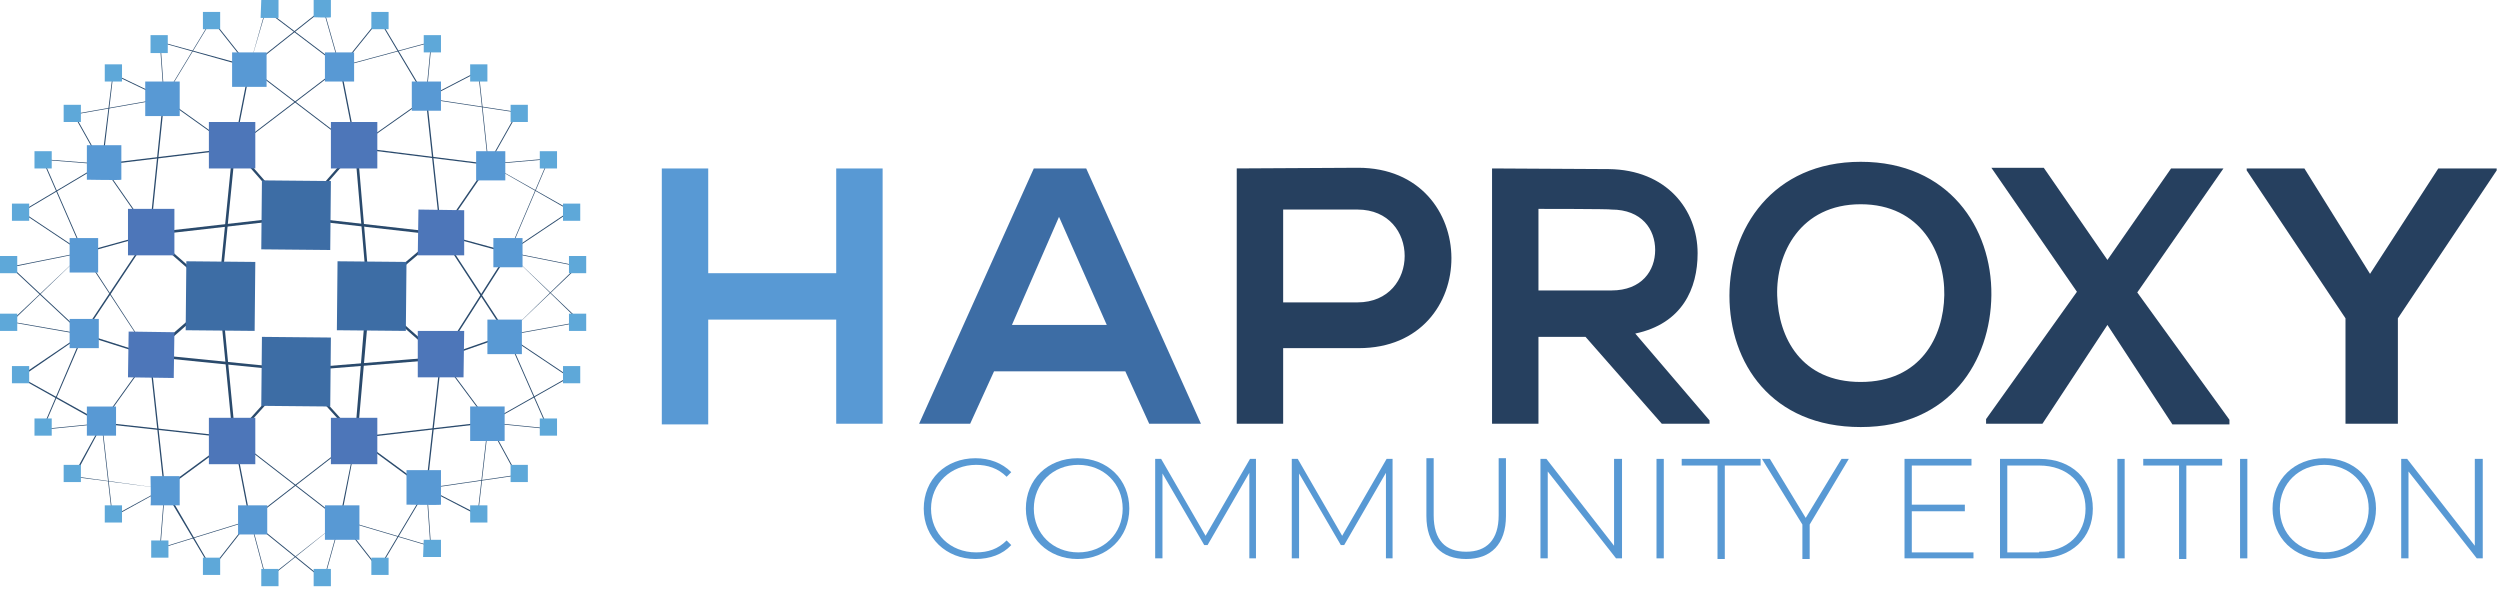 <?xml version="1.0" encoding="utf-8"?>
<svg version="1.1" id="Layer_1" xmlns="http://www.w3.org/2000/svg" xmlns:xlink="http://www.w3.org/1999/xlink" x="0px" y="0px"
	 viewBox="0 0 377 89" style="enable-background:new 0 0 377 89;" xml:space="preserve">
<style type="text/css">
	.st0{fill:#5899D4;}
	.st1{fill:#3D6DA5;}
	.st2{fill:#26405F;}
	.st3{fill:#2A4A6C;}
	.st4{fill:#4D76B9;}
	.st5{fill:#5EA8D9;}
</style>
<path class="st0" d="M126.1,63.9V48.2h-19.3v15.8h-7V25.4h7v15.8h19.3V25.4h7v38.5C133.1,63.9,126.1,63.9,126.1,63.9z"/>
<path class="st1" d="M169.7,56h-19.8l-3.6,7.9h-7.7l17.3-38.5h7.9l17.3,38.5h-7.8L169.7,56z M159.7,32.7L152.6,49h14.3L159.7,32.7
	L159.7,32.7z"/>
<path class="st2" d="M204.9,52.5h-11.4v11.4h-7V25.4l18.3-0.1C223.5,25.3,223.6,52.5,204.9,52.5 M193.5,45.6h11.2c9.5,0,9.5-14,0-14
	h-11.2L193.5,45.6z M257.8,63.9h-7.2l-11.5-13.1H232v13.1h-7V25.4l17.6,0.1c8.7,0.1,13.4,6.1,13.4,12.7c0,5.3-2.3,10.6-9.4,12.1
	l11.2,13.1L257.8,63.9L257.8,63.9z M232,31.5v12.3h11c4.6,0,6.6-3,6.6-6.1s-2-6.1-6.6-6.1C243,31.5,232,31.5,232,31.5z M300.3,44.5
	c-0.1,9.9-6.2,19.9-19.7,19.9s-19.8-9.7-19.8-19.8s6.5-20.2,19.8-20.2S300.4,34.4,300.3,44.5z M268,44.6c0.2,6.3,3.6,13,12.6,13
	s12.5-6.8,12.6-13.1s-3.5-13.7-12.6-13.7S267.8,38.2,268,44.6z"/>
<path class="st2" d="M327.4,25.4h7.9v0l-13,18.7l13.9,19.2v0.7h-8.6L317.8,49L308,63.9h-8.5v-0.7L313.2,44l-12.9-18.7v0h7.9
	l9.6,13.9L327.4,25.4z M357.4,41.3l10.3-15.9h8.8v0.3L361.6,48v15.9h-7.9V48l-14.9-22.3v-0.3h8.7L357.4,41.3z"/>
<path class="st3" d="M35.2,22.4l0.3-0.2l9.2,10.5l-0.3,0.2C44.4,32.9,35.2,22.4,35.2,22.4z"/>
<path class="st3" d="M15.4,24.7l7.3,10.5l-0.1,0.1l-7.3-10.5C15.3,24.8,15.4,24.7,15.4,24.7z M44.4,32.7l9.2-10.5l0.3,0.2l-9.2,10.5
	L44.4,32.7z M55.5,44.3l10.9-9.2l0.2,0.3l-10.9,9.2L55.5,44.3L55.5,44.3z"/>
<path class="st3" d="M55.7,44.3l10.9,9.6l-0.2,0.3l-10.9-9.6C55.5,44.6,55.7,44.3,55.7,44.3z M44.4,55.9l0.3-0.2l9.2,10.2l-0.3,0.2
	L44.4,55.9L44.4,55.9z"/>
<path class="st3" d="M35.2,65.9l9.2-10.2l0.3,0.2l-9.2,10.2L35.2,65.9L35.2,65.9z M22.5,53.4L33,44.3l0.2,0.3l-10.5,9.2L22.5,53.4
	L22.5,53.4z"/>
<path class="st3" d="M22.5,35.4l0.2-0.3l10.5,9.2L33,44.6C33,44.6,22.5,35.4,22.5,35.4z"/>
<path class="st3" d="M44.5,33l-21.9,2.5l0-0.4l21.9-2.5L44.5,33z"/>
<path class="st3" d="M44.5,32.6l22,2.5l0,0.4l-22-2.5L44.5,32.6z"/>
<path class="st3" d="M55.4,44.5l-1.9-22.2l0.4,0l1.9,22.2C55.8,44.4,55.4,44.5,55.4,44.5z"/>
<path class="st3" d="M55.8,44.5L53.9,66l-0.4,0l1.8-21.6L55.8,44.5z"/>
<path class="st3" d="M66.5,54.2l-22,1.8l0-0.4l22-1.8L66.5,54.2z"/>
<path class="st3" d="M22.6,53.8l0-0.4l21.9,2.2l0,0.4L22.6,53.8L22.6,53.8z"/>
<path class="st3" d="M35.1,66L33,44.4l0.4,0L35.5,66L35.1,66z"/>
<path class="st3" d="M35.5,22.3l-2.2,22.1l-0.4,0l2.2-22.1C35.1,22.3,35.5,22.3,35.5,22.3z M12.6,38l10.1-2.8l0,0.2l-10.1,2.8
	C12.6,38.2,12.5,38,12.6,38z"/>
<path class="st3" d="M24.7,14.9l0.1-0.1l10.5,7.5l-0.1,0.1C35.2,22.4,24.7,14.9,24.7,14.9z"/>
<path class="st3" d="M35.2,22.3l2.4-12.2l0.2,0l-2.4,12.2L35.2,22.3z"/>
<path class="st3" d="M37.6,10.2l0.1-0.1l16,12.2l-0.1,0.1L37.6,10.2z"/>
<path class="st3" d="M51.4,10.1l2.4,12.2l-0.2,0l-2.4-12.2C51.2,10.1,51.4,10.1,51.4,10.1z"/>
<path class="st3" d="M64.3,14.9l-10.5,7.4l-0.1-0.1l10.5-7.4L64.3,14.9z"/>
<path class="st3" d="M73.7,24.9l-20-2.5l0-0.2l19.9,2.5L73.7,24.9z"/>
<path class="st3" d="M66.4,35.2l7.2-10.5l0.2,0.1l-7.2,10.5L66.4,35.2z"/>
<path class="st3" d="M66.5,35.2L76.8,38l-0.1,0.2l-10.2-2.8L66.5,35.2z"/>
<path class="st3" d="M66.6,35.2l10,15.3l-0.2,0.1l-10-15.3L66.6,35.2z M51.4,10.2l-16,12.2l-0.1-0.1l16-12.2
	C51.3,10,51.4,10.2,51.4,10.2z"/>
<path class="st3" d="M66.4,35.3l-2.2-20.4l0.2,0l2.2,20.4L66.4,35.3z M66.4,53.9l10-3.5l0.1,0.2l-10,3.5L66.4,53.9z"/>
<path class="st3" d="M66.4,54L76.6,38l0.2,0.1L66.6,54.1L66.4,54z"/>
<path class="st3" d="M66.6,54l7.2,9.7l-0.1,0.1l-7.2-9.7L66.6,54z"/>
<path class="st3" d="M64.2,73.7L66.4,54l0.2,0l-2.2,19.7L64.2,73.7L64.2,73.7z"/>
<path class="st3" d="M53.8,65.9l10.5,7.7l-0.1,0.2l-10.5-7.7C53.7,66.1,53.8,65.9,53.8,65.9z"/>
<path class="st3" d="M53.8,65.9l19.9-2.3l0,0.2l-19.9,2.3L53.8,65.9z"/>
<path class="st3" d="M53.8,66l-2.4,12.4l-0.2,0L53.7,66L53.8,66z"/>
<path class="st3" d="M53.8,66.1l-16,12.4l-0.1-0.1l16-12.4L53.8,66.1z"/>
<path class="st3" d="M35.4,66l2.4,12.4l-0.2,0L35.2,66L35.4,66z"/>
<path class="st3" d="M35.3,66.1l0.1-0.1l16,12.4l-0.1,0.1C51.3,78.5,35.3,66.1,35.3,66.1z"/>
<path class="st3" d="M35.4,66.1l-10.5,7.7l-0.1-0.2l10.5-7.7L35.4,66.1z"/>
<path class="st3" d="M35.3,66.1l-19.9-2.2l0-0.2l19.9,2.2L35.3,66.1z"/>
<path class="st3" d="M22.7,53.6l-7.3,10.2l-0.1-0.1l7.3-10.2L22.7,53.6z"/>
<path class="st3" d="M22.5,53.6l0.2,0l2.2,20.1l-0.2,0C24.7,73.7,22.5,53.6,22.5,53.6z"/>
<path class="st3" d="M22.6,53.7l-10.1-3.2l0.1-0.2l10.1,3.2L22.6,53.7z"/>
<path class="st3" d="M22.7,35.3L12.6,50.5l-0.2-0.1l10.1-15.2C22.6,35.2,22.7,35.3,22.7,35.3z"/>
<path class="st3" d="M22.6,53.6L12.5,38.2l0.1-0.1l10.1,15.5L22.6,53.6z M24.8,14.9l-2.1,20.4l-0.2,0l2.1-20.4
	C24.7,14.8,24.8,14.9,24.8,14.9z"/>
<path class="st3" d="M15.4,24.7l19.9-2.4l0,0.2l-19.9,2.4L15.4,24.7L15.4,24.7z M17,11.2l0.1-0.1l7.7,3.7l-0.1,0.1L17,11.2L17,11.2z
	"/>
<path class="st3" d="M24.1,6.4l0.1,0l0.6,8.5l-0.1,0L24.1,6.4L24.1,6.4z"/>
<path class="st3" d="M37.7,10.2L24.2,6.4l0-0.1L37.7,10L37.7,10.2z"/>
<path class="st3" d="M31.9,3L32,2.9l5.7,7.2l-0.1,0.1L31.9,3z"/>
<path class="st3" d="M37.6,10.1l2.4-8.5l0.1,0l-2.5,8.5C37.8,10.1,37.6,10.1,37.6,10.1z M24.7,14.8l7.2-11.9L32,2.9l-7.2,11.9
	C24.8,14.9,24.7,14.8,24.7,14.8z"/>
<path class="st3" d="M40.1,1.6l0.1-0.1L51.4,10l-0.1,0.1L40.1,1.6z"/>
<path class="st3" d="M51.2,10.1l-2.5-8.8l0.1,0l2.5,8.8L51.2,10.1z"/>
<path class="st3" d="M37.7,10l11.1-8.8l0.1,0.1l-11.1,8.8L37.7,10L37.7,10z M51.3,10.1l5.8-7.2L57.2,3l-5.8,7.2
	C51.4,10.1,51.3,10.1,51.3,10.1z"/>
<path class="st3" d="M57.1,2.9l0.1-0.1l7.1,11.9l-0.1,0.1C64.2,14.9,57.1,2.9,57.1,2.9z"/>
<path class="st3" d="M64.2,14.8l0.8-8.5l0.1,0l-0.8,8.5L64.2,14.8z"/>
<path class="st3" d="M51.3,10L65,6.3l0,0.1l-13.7,3.7C51.3,10.2,51.3,10,51.3,10z M64.2,14.8l7.9-4.1l0.1,0.1l-7.9,4.1L64.2,14.8z"
	/>
<path class="st3" d="M64.3,14.8l13.8,2.1l0,0.1l-13.8-2.1L64.3,14.8z"/>
<path class="st3" d="M73.6,24.7l4.4-7.8l0.1,0.1l-4.4,7.8L73.6,24.7z"/>
<path class="st3" d="M73.6,24.8l-1.5-14l0.1,0l1.5,14L73.6,24.8z"/>
<path class="st3" d="M73.7,24.7l9.1-0.8l0,0.1l-9.1,0.8L73.7,24.7z"/>
<path class="st3" d="M73.7,24.7l12.4,7l-0.1,0.1l-12.4-7.1C73.6,24.8,73.7,24.7,73.7,24.7z"/>
<path class="st3" d="M76.7,38.1l6-14.1l0.1,0l-6,14.1L76.7,38.1z"/>
<path class="st3" d="M76.7,38l9.4-6.3l0.1,0.1l-9.4,6.3C76.8,38.2,76.7,38,76.7,38z"/>
<path class="st3" d="M76.7,38l10.5,2.1l0,0.1l-10.5-2.1L76.7,38z"/>
<path class="st3" d="M76.4,50.5l10.7-10.4l0.1,0.1L76.4,50.5C76.5,50.6,76.4,50.5,76.4,50.5z"/>
<path class="st3" d="M76.5,50.5l11-2l0,0.1l-11,2L76.5,50.5L76.5,50.5z"/>
<path class="st3" d="M76.7,38.1L76.7,38.1l10.8,10.3l-0.1,0.1L76.7,38.1L76.7,38.1z M76.4,50.6l0.1-0.1l9.4,6.3l-0.1,0.1L76.4,50.6
	L76.4,50.6z"/>
<path class="st3" d="M73.6,63.7l12.2-6.9l0.1,0.1l-12.2,6.9L73.6,63.7z"/>
<path class="st3" d="M73.7,63.8l0-0.1l9,0.9l0,0.1L73.7,63.8z"/>
<path class="st3" d="M76.5,50.5l6.2,14.1l-0.1,0.1l-6.2-14.1C76.4,50.6,76.5,50.5,76.5,50.5z M73.6,63.8l0.1-0.1l4.3,7.9l-0.1,0.1
	L73.6,63.8L73.6,63.8z"/>
<path class="st3" d="M72,77.6l1.6-13.9l0.1,0l-1.6,13.9L72,77.6L72,77.6z"/>
<path class="st3" d="M64.3,73.7l0.1-0.1l7.8,4L72,77.7L64.3,73.7z"/>
<path class="st3" d="M64.4,73.7l0.6,8.7l-0.1,0l-0.6-8.7L64.4,73.7z"/>
<path class="st3" d="M64.3,73.6l13.7-2l0,0.1l-13.7,2C64.3,73.7,64.3,73.6,64.3,73.6z"/>
<path class="st3" d="M57.1,85.7l7.2-12.1l0.1,0.1l-7.2,12.1L57.1,85.7L57.1,85.7z"/>
<path class="st3" d="M51.4,78.4l5.8,7.4l-0.1,0.1l-5.8-7.4C51.3,78.5,51.4,78.4,51.4,78.4z"/>
<path class="st3" d="M51.4,78.3l13.5,4l0,0.1l-13.5-4L51.4,78.3z"/>
<path class="st3" d="M51.4,78.4l-2.5,9l-0.1,0l2.5-9C51.3,78.4,51.4,78.4,51.4,78.4z"/>
<path class="st3" d="M51.4,78.5l-11.2,9l-0.1-0.1L51.4,78.5C51.3,78.4,51.4,78.5,51.4,78.5z"/>
<path class="st3" d="M37.8,78.4l2.4,9l-0.1,0l-2.4-9L37.8,78.4z"/>
<path class="st3" d="M37.7,78.5l0.1-0.1l11.1,9l-0.1,0.1L37.7,78.5L37.7,78.5z"/>
<path class="st3" d="M31.9,85.7l5.8-7.4l0.1,0.1L32,85.8L31.9,85.7L31.9,85.7z"/>
<path class="st3" d="M24.9,73.6L32,85.8l-0.1,0.1l-7.2-12.1L24.9,73.6z"/>
<path class="st3" d="M37.8,78.5l-13.6,4.2l0-0.1l13.6-4.2L37.8,78.5z"/>
<path class="st3" d="M24.9,73.7l-0.7,8.9l-0.1,0l0.7-8.9L24.9,73.7z"/>
<path class="st3" d="M24.8,73.7L17,78l-0.1-0.1l7.9-4.3C24.8,73.6,24.8,73.7,24.8,73.7z"/>
<path class="st3" d="M15.4,63.8L17,77.9l-0.1,0l-1.6-14.1C15.3,63.8,15.5,63.8,15.4,63.8z"/>
<path class="st3" d="M24.8,73.7L11,71.9l0-0.1l13.8,1.9L24.8,73.7z"/>
<path class="st3" d="M11,71.8l4.4-8l0.1,0.1l-4.3,8C11.1,71.8,11,71.8,11,71.8z"/>
<path class="st3" d="M15.4,63.9l-9,0.9l0-0.1l9-0.9L15.4,63.9z"/>
<path class="st3" d="M15.3,63.9L3,57L3,56.8l12.4,6.9L15.3,63.9z"/>
<path class="st3" d="M2.9,56.8l9.6-6.5l0.1,0.1L3,57C3,57,2.9,56.8,2.9,56.8z"/>
<path class="st3" d="M12.5,50.5L1.7,48.6l0-0.1l10.9,1.9L12.5,50.5z"/>
<path class="st3" d="M12.6,50.5L6.5,64.7l-0.1-0.1l6.1-14.3C12.5,50.4,12.6,50.5,12.6,50.5z M12.6,38.1L1.7,48.6l-0.1-0.1L12.6,38.1
	C12.5,38.1,12.6,38.1,12.6,38.1z"/>
<path class="st3" d="M12.5,50.5L1.6,40.3l0.1-0.1l10.9,10.2L12.5,50.5z M12.5,38.2L3.2,32l0.1-0.1l9.3,6.2L12.5,38.2z"/>
<path class="st3" d="M1.6,40.2L12.6,38l0,0.1L1.7,40.3L1.6,40.2L1.6,40.2z"/>
<path class="st3" d="M12.5,38.1l-6.1-14l0.1-0.1l6.1,14C12.6,38.1,12.5,38.1,12.5,38.1z"/>
<path class="st3" d="M6.4,24.1l0-0.1l8.9,0.7l0,0.1L6.4,24.1z"/>
<path class="st3" d="M3.2,31.9l12.1-7.2l0.1,0.1L3.3,32L3.2,31.9L3.2,31.9z"/>
<path class="st3" d="M11.1,17.3l0.1-0.1l4.2,7.5l-0.1,0.1C15.3,24.8,11.1,17.3,11.1,17.3z"/>
<path class="st3" d="M15.3,24.8L17,11.1l0.1,0l-1.6,13.6L15.3,24.8z"/>
<path class="st3" d="M11.1,17.2l13.6-2.4l0,0.1l-13.6,2.4C11.2,17.4,11.1,17.2,11.1,17.2z"/>
<path class="st1" d="M39.4,37.6l0.1-10.4l10.4,0.1l-0.1,10.4L39.4,37.6z M28,49.8l0.1-10.4l10.4,0.1l-0.1,10.4L28,49.8z M39.4,61.2
	l0.1-10.4l10.4,0.1l-0.1,10.4L39.4,61.2z M50.8,49.8l0.1-10.4l10.4,0.1l-0.1,10.4L50.8,49.8z"/>
<path class="st4" d="M19.3,38.5l0-7l7,0l0,7L19.3,38.5C19.3,38.5,19.3,38.5,19.3,38.5z M31.5,25.4l0-7l7,0l0,7L31.5,25.4z
	 M49.9,25.4l0-7l7,0l0,7L49.9,25.4L49.9,25.4z M63,38.5l0.1-6.9l6.9,0.1L70,38.5C70,38.5,63,38.5,63,38.5z M63,56.9l0-7l7,0l-0.1,7
	C70,56.9,63,56.9,63,56.9z M49.9,70l0-7l7,0l0,7L49.9,70z M31.5,70l0-7l7,0l0,7L31.5,70L31.5,70z M19.3,56.9l0.1-6.9l6.9,0.1
	l-0.1,6.9L19.3,56.9z"/>
<path class="st0" d="M13.1,27.1l0-5.2l5.2,0l0,5.2C18.3,27.2,13.1,27.1,13.1,27.1z M21.9,17.5l0-5.2l5.2,0l0,5.2L21.9,17.5z
	 M35,13.1l0-5.2l5.2,0l0,5.2L35,13.1z M49,7.9l4.4,0l0,4.4l-4.4,0C49,12.3,49,7.9,49,7.9z M62.1,12.3l4.4,0l0,4.4l-4.4,0
	C62.1,16.7,62.1,12.3,62.1,12.3z M71.8,22.8l4.4,0l0,4.4l-4.4,0L71.8,22.8z M74.4,35.9l4.4,0l0,4.4l-4.4,0
	C74.4,40.3,74.4,35.9,74.4,35.9z M73.5,53.4l0-5.2l5.2,0l0,5.2L73.5,53.4z M70.9,66.5l0-5.2l5.2,0l0,5.2L70.9,66.5z M61.3,76.1
	l0-5.2l5.2,0l0,5.2C66.5,76.2,61.3,76.1,61.3,76.1z M49,81.4l0-5.2l5.2,0l0,5.2L49,81.4z M35.9,76.2l4.4,0l0,4.4l-4.4,0L35.9,76.2z
	 M22.7,71.8l4.4,0l0,4.4l-4.4,0C22.8,76.2,22.7,71.8,22.7,71.8z M13.1,61.3l4.4,0l0,4.4l-4.4,0C13.1,65.7,13.1,61.3,13.1,61.3z
	 M10.5,48.1l4.4,0l0,4.4l-4.4,0L10.5,48.1z M10.5,41.1l0-5.2l4.3,0l0,5.2L10.5,41.1z"/>
<path class="st5" d="M15.8,12.3l0-2.6l2.6,0l0,2.6C18.4,12.3,15.8,12.3,15.8,12.3z M9.6,18.4l0-2.6l2.6,0l0,2.6L9.6,18.4z M5.2,25.4
	l0-2.6l2.6,0l0,2.6L5.2,25.4z M1.8,33.3l0-2.6l2.6,0l0,2.6C4.4,33.3,1.8,33.3,1.8,33.3z M0,41.2l0-2.6l2.6,0l0,2.6L0,41.2z M0,49.9
	l0-2.6l2.6,0l0,2.6C2.6,49.9,0,49.9,0,49.9z M1.8,57.8l0-2.6l2.6,0l0,2.6C4.4,57.8,1.8,57.8,1.8,57.8z M5.2,65.7l0-2.6l2.6,0l0,2.6
	L5.2,65.7z M9.6,72.7l0-2.6l2.6,0l0,2.6L9.6,72.7z M15.8,78.8l0-2.6l2.6,0l0,2.6C18.4,78.8,15.8,78.8,15.8,78.8z M22.8,84.1l0-2.6
	l2.6,0l0,2.6L22.8,84.1z M30.6,86.7l0-2.6l2.6,0l0,2.6L30.6,86.7z M39.4,88.4l0-2.6l2.6,0l0,2.6L39.4,88.4z M47.3,85.8h2.6v2.6h-2.6
	V85.8z M56,86.7l0-2.6l2.6,0l0,2.6L56,86.7z M63.9,81.4l2.6,0l0,2.6l-2.7,0L63.9,81.4C63.9,81.4,63.9,81.4,63.9,81.4z M70.9,78.8
	l0-2.6l2.6,0l0,2.6L70.9,78.8z M77,72.7l0-2.6l2.6,0l0,2.6L77,72.7z M81.4,65.7l0-2.6l2.6,0l0,2.6L81.4,65.7z M84.9,57.8l0-2.6
	l2.6,0l0,2.6L84.9,57.8z M85.8,49.9l0-2.6l2.6,0l0,2.6L85.8,49.9z M85.8,41.2l0-2.6l2.6,0l0,2.6L85.8,41.2z M84.9,33.3l0-2.6l2.6,0
	l0,2.6L84.9,33.3z M81.4,25.4l0-2.6l2.6,0l0,2.6L81.4,25.4z M77,18.4l0-2.6l2.6,0l0,2.6L77,18.4z M70.9,12.3l0-2.6l2.6,0l0,2.6
	L70.9,12.3z M63.9,7.9l0-2.6l2.6,0l0,2.6C66.5,7.9,63.9,7.9,63.9,7.9z M56,4.4l0-2.6l2.6,0l0,2.6L56,4.4z M47.3,2.6l0-2.6h2.6l0,2.6
	C49.9,2.7,47.3,2.6,47.3,2.6z M39.4,0L42,0l0,2.7l-2.7,0L39.4,0C39.4,0,39.4,0,39.4,0z M30.6,4.4l0-2.6l2.6,0l0,2.6
	C33.2,4.4,30.6,4.4,30.6,4.4z M22.7,5.3l2.6,0l0,2.7l-2.6,0L22.7,5.3C22.7,5.3,22.7,5.3,22.7,5.3z"/>
<g>
	<path class="st0" d="M139.3,76.7c0-4.4,3.3-7.6,7.8-7.6c2.1,0,4,0.7,5.4,2.1l-0.7,0.7c-1.3-1.3-2.9-1.8-4.6-1.8
		c-3.8,0-6.8,2.8-6.8,6.6c0,3.8,2.9,6.6,6.8,6.6c1.8,0,3.3-0.5,4.6-1.8l0.7,0.7c-1.3,1.4-3.2,2.1-5.4,2.1
		C142.7,84.3,139.3,81.1,139.3,76.7z"/>
	<path class="st0" d="M154.7,76.7c0-4.4,3.3-7.6,7.8-7.6c4.5,0,7.8,3.2,7.8,7.6c0,4.4-3.4,7.6-7.8,7.6
		C158.1,84.3,154.7,81.1,154.7,76.7z M169.3,76.7c0-3.8-2.9-6.6-6.7-6.6c-3.8,0-6.7,2.8-6.7,6.6c0,3.8,2.9,6.6,6.7,6.6
		C166.4,83.3,169.3,80.5,169.3,76.7z"/>
	<path class="st0" d="M188.4,84.2l0-12.9l-6.3,10.9h-0.5l-6.3-10.8v12.8h-1.1v-15h0.9l6.7,11.6l6.7-11.6h0.9l0,15H188.4z"/>
	<path class="st0" d="M209,84.2l0-12.9l-6.3,10.9h-0.5l-6.3-10.8v12.8h-1.1v-15h0.9l6.7,11.6l6.7-11.6h0.9l0,15H209z"/>
	<path class="st0" d="M215.1,77.8v-8.7h1.1v8.6c0,3.8,1.8,5.5,4.9,5.5s4.9-1.8,4.9-5.5v-8.6h1.1v8.7c0,4.3-2.3,6.5-6,6.5
		S215.1,82.1,215.1,77.8z"/>
	<path class="st0" d="M244.6,69.2v15h-0.9l-10.3-13.1v13.1h-1.1v-15h0.9l10.2,13.1V69.2H244.6z"/>
	<path class="st0" d="M249.8,69.2h1.1v15h-1.1V69.2z"/>
	<path class="st0" d="M259,70.2h-5.4v-1h11.9v1h-5.4v14.1H259V70.2z"/>
	<path class="st0" d="M272.9,79.1v5.2h-1.1v-5.2l-6.1-9.9h1.2l5.4,8.9l5.4-8.9h1.1L272.9,79.1z"/>
	<path class="st0" d="M297.6,83.2v1h-10.4v-15h10.1v1h-9v5.9h8v1h-8v6.2H297.6z"/>
	<path class="st0" d="M301.6,69.2h6c4.8,0,8,3.1,8,7.5c0,4.4-3.2,7.5-8,7.5h-6V69.2z M307.5,83.2c4.3,0,7-2.7,7-6.5
		c0-3.8-2.7-6.5-7-6.5h-4.8v13.1H307.5z"/>
	<path class="st0" d="M319.3,69.2h1.1v15h-1.1V69.2z"/>
	<path class="st0" d="M328.6,70.2h-5.4v-1h11.9v1h-5.4v14.1h-1.1V70.2z"/>
	<path class="st0" d="M337.8,69.2h1.1v15h-1.1V69.2z"/>
	<path class="st0" d="M342.7,76.7c0-4.4,3.3-7.6,7.8-7.6c4.5,0,7.8,3.2,7.8,7.6c0,4.4-3.4,7.6-7.8,7.6
		C346,84.3,342.7,81.1,342.7,76.7z M357.2,76.7c0-3.8-2.9-6.6-6.7-6.6c-3.8,0-6.7,2.8-6.7,6.6c0,3.8,2.9,6.6,6.7,6.6
		C354.3,83.3,357.2,80.5,357.2,76.7z"/>
	<path class="st0" d="M374.4,69.2v15h-0.9l-10.3-13.1v13.1h-1.1v-15h0.9l10.2,13.1V69.2H374.4z"/>
</g>
</svg>
